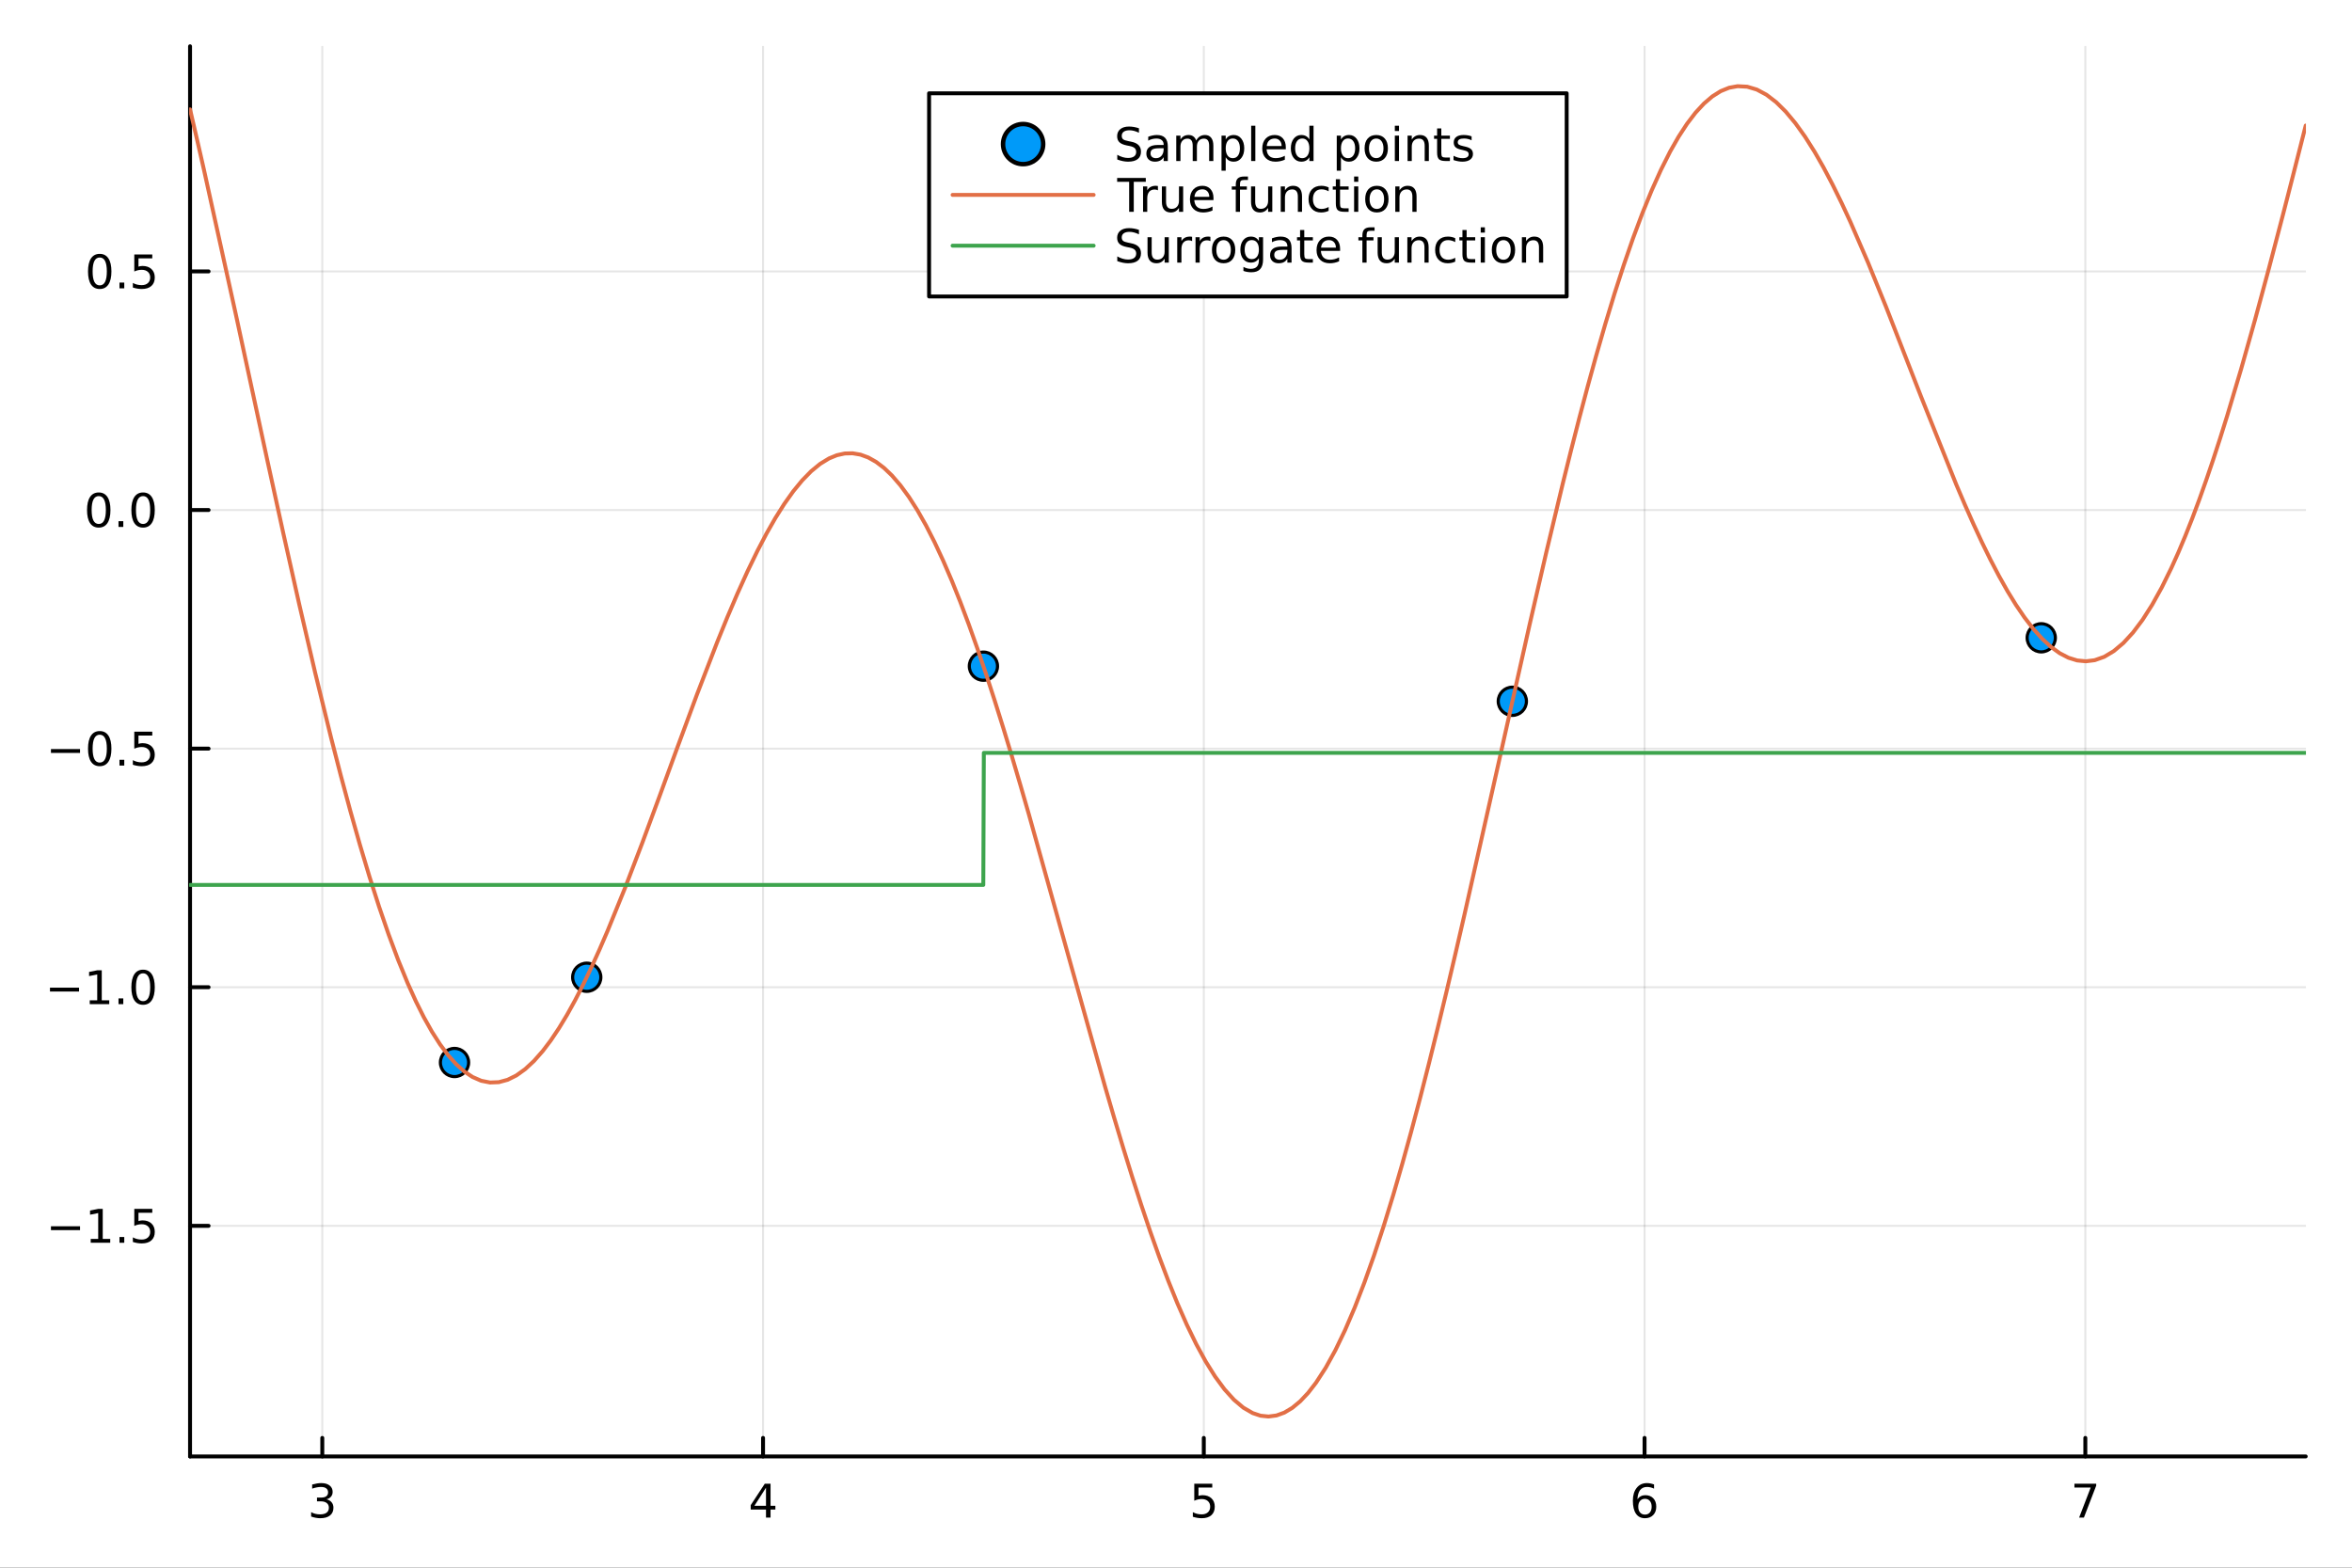 <?xml version="1.0" encoding="utf-8"?>
<svg xmlns="http://www.w3.org/2000/svg" xmlns:xlink="http://www.w3.org/1999/xlink" width="600" height="400" viewBox="0 0 2400 1600">
<rect x="0" y="0" width="2400" height="1600" fill="#333333" stroke="none"/>
<defs>
  <clipPath id="clip880">
    <rect x="0" y="0" width="2400" height="1600"/>
  </clipPath>
</defs>
<path clip-path="url(#clip880)" d="M0 1600 L2400 1600 L2400 0 L0 0  Z" fill="#ffffff" fill-rule="evenodd" fill-opacity="1"/>
<defs>
  <clipPath id="clip881">
    <rect x="480" y="0" width="1681" height="1600"/>
  </clipPath>
</defs>
<path clip-path="url(#clip880)" d="M193.936 1486.45 L2352.76 1486.45 L2352.76 47.244 L193.936 47.244  Z" fill="#ffffff" fill-rule="evenodd" fill-opacity="1"/>
<defs>
  <clipPath id="clip882">
    <rect x="193" y="47" width="2160" height="1440"/>
  </clipPath>
</defs>
<polyline clip-path="url(#clip882)" style="stroke:#000000; stroke-linecap:round; stroke-linejoin:round; stroke-width:2; stroke-opacity:0.1; fill:none" points="328.862,1486.45 328.862,47.244 "/>
<polyline clip-path="url(#clip882)" style="stroke:#000000; stroke-linecap:round; stroke-linejoin:round; stroke-width:2; stroke-opacity:0.1; fill:none" points="778.616,1486.45 778.616,47.244 "/>
<polyline clip-path="url(#clip882)" style="stroke:#000000; stroke-linecap:round; stroke-linejoin:round; stroke-width:2; stroke-opacity:0.1; fill:none" points="1228.37,1486.45 1228.37,47.244 "/>
<polyline clip-path="url(#clip882)" style="stroke:#000000; stroke-linecap:round; stroke-linejoin:round; stroke-width:2; stroke-opacity:0.1; fill:none" points="1678.12,1486.45 1678.12,47.244 "/>
<polyline clip-path="url(#clip882)" style="stroke:#000000; stroke-linecap:round; stroke-linejoin:round; stroke-width:2; stroke-opacity:0.1; fill:none" points="2127.88,1486.45 2127.88,47.244 "/>
<polyline clip-path="url(#clip880)" style="stroke:#000000; stroke-linecap:round; stroke-linejoin:round; stroke-width:4; stroke-opacity:1; fill:none" points="193.936,1486.45 2352.76,1486.45 "/>
<polyline clip-path="url(#clip880)" style="stroke:#000000; stroke-linecap:round; stroke-linejoin:round; stroke-width:4; stroke-opacity:1; fill:none" points="328.862,1486.45 328.862,1467.55 "/>
<polyline clip-path="url(#clip880)" style="stroke:#000000; stroke-linecap:round; stroke-linejoin:round; stroke-width:4; stroke-opacity:1; fill:none" points="778.616,1486.45 778.616,1467.55 "/>
<polyline clip-path="url(#clip880)" style="stroke:#000000; stroke-linecap:round; stroke-linejoin:round; stroke-width:4; stroke-opacity:1; fill:none" points="1228.37,1486.45 1228.37,1467.55 "/>
<polyline clip-path="url(#clip880)" style="stroke:#000000; stroke-linecap:round; stroke-linejoin:round; stroke-width:4; stroke-opacity:1; fill:none" points="1678.12,1486.45 1678.12,1467.55 "/>
<polyline clip-path="url(#clip880)" style="stroke:#000000; stroke-linecap:round; stroke-linejoin:round; stroke-width:4; stroke-opacity:1; fill:none" points="2127.88,1486.45 2127.88,1467.55 "/>
<path clip-path="url(#clip880)" d="M333.11 1530.21 Q336.466 1530.93 338.341 1533.2 Q340.239 1535.47 340.239 1538.8 Q340.239 1543.92 336.721 1546.72 Q333.202 1549.52 326.721 1549.52 Q324.545 1549.52 322.23 1549.08 Q319.939 1548.66 317.485 1547.81 L317.485 1543.29 Q319.429 1544.43 321.744 1545.01 Q324.059 1545.58 326.582 1545.58 Q330.98 1545.58 333.272 1543.85 Q335.587 1542.11 335.587 1538.8 Q335.587 1535.75 333.434 1534.03 Q331.304 1532.3 327.485 1532.3 L323.457 1532.3 L323.457 1528.45 L327.67 1528.45 Q331.119 1528.45 332.948 1527.09 Q334.777 1525.7 334.777 1523.11 Q334.777 1520.45 332.878 1519.03 Q331.003 1517.6 327.485 1517.6 Q325.564 1517.6 323.365 1518.01 Q321.166 1518.43 318.527 1519.31 L318.527 1515.14 Q321.189 1514.4 323.503 1514.03 Q325.841 1513.66 327.902 1513.66 Q333.226 1513.66 336.327 1516.09 Q339.429 1518.5 339.429 1522.62 Q339.429 1525.49 337.786 1527.48 Q336.142 1529.45 333.11 1530.21 Z" fill="#000000" fill-rule="nonzero" fill-opacity="1" /><path clip-path="url(#clip880)" d="M781.626 1518.36 L769.82 1536.81 L781.626 1536.81 L781.626 1518.36 M780.399 1514.29 L786.278 1514.29 L786.278 1536.81 L791.209 1536.81 L791.209 1540.7 L786.278 1540.7 L786.278 1548.85 L781.626 1548.85 L781.626 1540.7 L766.024 1540.7 L766.024 1536.19 L780.399 1514.29 Z" fill="#000000" fill-rule="nonzero" fill-opacity="1" /><path clip-path="url(#clip880)" d="M1218.65 1514.29 L1237 1514.29 L1237 1518.22 L1222.93 1518.22 L1222.93 1526.7 Q1223.95 1526.35 1224.97 1526.19 Q1225.99 1526 1227 1526 Q1232.79 1526 1236.17 1529.17 Q1239.55 1532.34 1239.55 1537.76 Q1239.55 1543.34 1236.08 1546.44 Q1232.61 1549.52 1226.29 1549.52 Q1224.11 1549.52 1221.84 1549.15 Q1219.6 1548.78 1217.19 1548.04 L1217.19 1543.34 Q1219.27 1544.47 1221.5 1545.03 Q1223.72 1545.58 1226.19 1545.58 Q1230.2 1545.58 1232.54 1543.48 Q1234.88 1541.37 1234.88 1537.76 Q1234.88 1534.15 1232.54 1532.04 Q1230.2 1529.94 1226.19 1529.94 Q1224.32 1529.94 1222.44 1530.35 Q1220.59 1530.77 1218.65 1531.65 L1218.65 1514.29 Z" fill="#000000" fill-rule="nonzero" fill-opacity="1" /><path clip-path="url(#clip880)" d="M1678.53 1529.7 Q1675.38 1529.7 1673.53 1531.86 Q1671.7 1534.01 1671.7 1537.76 Q1671.7 1541.49 1673.53 1543.66 Q1675.38 1545.82 1678.53 1545.82 Q1681.68 1545.82 1683.51 1543.66 Q1685.36 1541.49 1685.36 1537.76 Q1685.36 1534.01 1683.51 1531.86 Q1681.68 1529.7 1678.53 1529.7 M1687.81 1515.05 L1687.81 1519.31 Q1686.05 1518.48 1684.25 1518.04 Q1682.46 1517.6 1680.71 1517.6 Q1676.08 1517.6 1673.62 1520.72 Q1671.19 1523.85 1670.84 1530.17 Q1672.21 1528.15 1674.27 1527.09 Q1676.33 1526 1678.81 1526 Q1684.02 1526 1687.03 1529.17 Q1690.06 1532.32 1690.06 1537.76 Q1690.06 1543.08 1686.91 1546.3 Q1683.76 1549.52 1678.53 1549.52 Q1672.53 1549.52 1669.36 1544.94 Q1666.19 1540.33 1666.19 1531.6 Q1666.19 1523.41 1670.08 1518.55 Q1673.97 1513.66 1680.52 1513.66 Q1682.28 1513.66 1684.06 1514.01 Q1685.87 1514.36 1687.81 1515.05 Z" fill="#000000" fill-rule="nonzero" fill-opacity="1" /><path clip-path="url(#clip880)" d="M2116.77 1514.29 L2138.99 1514.29 L2138.99 1516.28 L2126.44 1548.85 L2121.56 1548.85 L2133.36 1518.22 L2116.77 1518.22 L2116.77 1514.29 Z" fill="#000000" fill-rule="nonzero" fill-opacity="1" /><polyline clip-path="url(#clip882)" style="stroke:#000000; stroke-linecap:round; stroke-linejoin:round; stroke-width:2; stroke-opacity:0.1; fill:none" points="193.936,1251.1 2352.76,1251.1 "/>
<polyline clip-path="url(#clip882)" style="stroke:#000000; stroke-linecap:round; stroke-linejoin:round; stroke-width:2; stroke-opacity:0.1; fill:none" points="193.936,1007.57 2352.76,1007.57 "/>
<polyline clip-path="url(#clip882)" style="stroke:#000000; stroke-linecap:round; stroke-linejoin:round; stroke-width:2; stroke-opacity:0.1; fill:none" points="193.936,764.048 2352.76,764.048 "/>
<polyline clip-path="url(#clip882)" style="stroke:#000000; stroke-linecap:round; stroke-linejoin:round; stroke-width:2; stroke-opacity:0.1; fill:none" points="193.936,520.524 2352.76,520.524 "/>
<polyline clip-path="url(#clip882)" style="stroke:#000000; stroke-linecap:round; stroke-linejoin:round; stroke-width:2; stroke-opacity:0.1; fill:none" points="193.936,277.001 2352.76,277.001 "/>
<polyline clip-path="url(#clip880)" style="stroke:#000000; stroke-linecap:round; stroke-linejoin:round; stroke-width:4; stroke-opacity:1; fill:none" points="193.936,1486.45 193.936,47.244 "/>
<polyline clip-path="url(#clip880)" style="stroke:#000000; stroke-linecap:round; stroke-linejoin:round; stroke-width:4; stroke-opacity:1; fill:none" points="193.936,1251.1 212.834,1251.1 "/>
<polyline clip-path="url(#clip880)" style="stroke:#000000; stroke-linecap:round; stroke-linejoin:round; stroke-width:4; stroke-opacity:1; fill:none" points="193.936,1007.57 212.834,1007.57 "/>
<polyline clip-path="url(#clip880)" style="stroke:#000000; stroke-linecap:round; stroke-linejoin:round; stroke-width:4; stroke-opacity:1; fill:none" points="193.936,764.048 212.834,764.048 "/>
<polyline clip-path="url(#clip880)" style="stroke:#000000; stroke-linecap:round; stroke-linejoin:round; stroke-width:4; stroke-opacity:1; fill:none" points="193.936,520.524 212.834,520.524 "/>
<polyline clip-path="url(#clip880)" style="stroke:#000000; stroke-linecap:round; stroke-linejoin:round; stroke-width:4; stroke-opacity:1; fill:none" points="193.936,277.001 212.834,277.001 "/>
<path clip-path="url(#clip880)" d="M51.987 1251.55 L81.663 1251.55 L81.663 1255.48 L51.987 1255.48 L51.987 1251.55 Z" fill="#000000" fill-rule="nonzero" fill-opacity="1" /><path clip-path="url(#clip880)" d="M92.566 1264.44 L100.205 1264.44 L100.205 1238.07 L91.895 1239.74 L91.895 1235.48 L100.159 1233.82 L104.834 1233.82 L104.834 1264.44 L112.473 1264.44 L112.473 1268.38 L92.566 1268.38 L92.566 1264.44 Z" fill="#000000" fill-rule="nonzero" fill-opacity="1" /><path clip-path="url(#clip880)" d="M121.918 1262.5 L126.802 1262.5 L126.802 1268.38 L121.918 1268.38 L121.918 1262.5 Z" fill="#000000" fill-rule="nonzero" fill-opacity="1" /><path clip-path="url(#clip880)" d="M137.033 1233.82 L155.39 1233.82 L155.39 1237.75 L141.316 1237.75 L141.316 1246.22 Q142.334 1245.88 143.353 1245.71 Q144.371 1245.53 145.39 1245.53 Q151.177 1245.53 154.556 1248.7 Q157.936 1251.87 157.936 1257.29 Q157.936 1262.87 154.464 1265.97 Q150.992 1269.05 144.672 1269.05 Q142.496 1269.05 140.228 1268.68 Q137.982 1268.31 135.575 1267.57 L135.575 1262.87 Q137.658 1264 139.881 1264.56 Q142.103 1265.11 144.58 1265.11 Q148.584 1265.11 150.922 1263.01 Q153.26 1260.9 153.26 1257.29 Q153.26 1253.68 150.922 1251.57 Q148.584 1249.46 144.58 1249.46 Q142.705 1249.46 140.83 1249.88 Q138.978 1250.3 137.033 1251.18 L137.033 1233.82 Z" fill="#000000" fill-rule="nonzero" fill-opacity="1" /><path clip-path="url(#clip880)" d="M50.992 1008.02 L80.668 1008.02 L80.668 1011.96 L50.992 1011.96 L50.992 1008.02 Z" fill="#000000" fill-rule="nonzero" fill-opacity="1" /><path clip-path="url(#clip880)" d="M91.571 1020.92 L99.21 1020.92 L99.21 994.551 L90.899 996.218 L90.899 991.958 L99.163 990.292 L103.839 990.292 L103.839 1020.92 L111.478 1020.92 L111.478 1024.85 L91.571 1024.85 L91.571 1020.92 Z" fill="#000000" fill-rule="nonzero" fill-opacity="1" /><path clip-path="url(#clip880)" d="M120.922 1018.97 L125.807 1018.97 L125.807 1024.85 L120.922 1024.85 L120.922 1018.97 Z" fill="#000000" fill-rule="nonzero" fill-opacity="1" /><path clip-path="url(#clip880)" d="M145.992 993.37 Q142.381 993.37 140.552 996.935 Q138.746 1000.48 138.746 1007.61 Q138.746 1014.71 140.552 1018.28 Q142.381 1021.82 145.992 1021.82 Q149.626 1021.82 151.431 1018.28 Q153.26 1014.71 153.26 1007.61 Q153.26 1000.48 151.431 996.935 Q149.626 993.37 145.992 993.37 M145.992 989.667 Q151.802 989.667 154.857 994.273 Q157.936 998.857 157.936 1007.61 Q157.936 1016.33 154.857 1020.94 Q151.802 1025.52 145.992 1025.52 Q140.181 1025.52 137.103 1020.94 Q134.047 1016.33 134.047 1007.61 Q134.047 998.857 137.103 994.273 Q140.181 989.667 145.992 989.667 Z" fill="#000000" fill-rule="nonzero" fill-opacity="1" /><path clip-path="url(#clip880)" d="M51.987 764.5 L81.663 764.5 L81.663 768.435 L51.987 768.435 L51.987 764.5 Z" fill="#000000" fill-rule="nonzero" fill-opacity="1" /><path clip-path="url(#clip880)" d="M101.756 749.847 Q98.145 749.847 96.316 753.412 Q94.51 756.953 94.51 764.083 Q94.51 771.189 96.316 774.754 Q98.145 778.296 101.756 778.296 Q105.39 778.296 107.196 774.754 Q109.024 771.189 109.024 764.083 Q109.024 756.953 107.196 753.412 Q105.39 749.847 101.756 749.847 M101.756 746.143 Q107.566 746.143 110.621 750.75 Q113.7 755.333 113.7 764.083 Q113.7 772.81 110.621 777.416 Q107.566 781.999 101.756 781.999 Q95.946 781.999 92.867 777.416 Q89.811 772.81 89.811 764.083 Q89.811 755.333 92.867 750.75 Q95.946 746.143 101.756 746.143 Z" fill="#000000" fill-rule="nonzero" fill-opacity="1" /><path clip-path="url(#clip880)" d="M121.918 775.449 L126.802 775.449 L126.802 781.328 L121.918 781.328 L121.918 775.449 Z" fill="#000000" fill-rule="nonzero" fill-opacity="1" /><path clip-path="url(#clip880)" d="M137.033 746.768 L155.39 746.768 L155.39 750.703 L141.316 750.703 L141.316 759.175 Q142.334 758.828 143.353 758.666 Q144.371 758.481 145.39 758.481 Q151.177 758.481 154.556 761.652 Q157.936 764.824 157.936 770.24 Q157.936 775.819 154.464 778.921 Q150.992 781.999 144.672 781.999 Q142.496 781.999 140.228 781.629 Q137.982 781.259 135.575 780.518 L135.575 775.819 Q137.658 776.953 139.881 777.509 Q142.103 778.064 144.58 778.064 Q148.584 778.064 150.922 775.958 Q153.26 773.851 153.26 770.24 Q153.26 766.629 150.922 764.523 Q148.584 762.416 144.58 762.416 Q142.705 762.416 140.83 762.833 Q138.978 763.25 137.033 764.129 L137.033 746.768 Z" fill="#000000" fill-rule="nonzero" fill-opacity="1" /><path clip-path="url(#clip880)" d="M100.76 506.323 Q97.149 506.323 95.321 509.888 Q93.515 513.43 93.515 520.559 Q93.515 527.666 95.321 531.23 Q97.149 534.772 100.76 534.772 Q104.395 534.772 106.2 531.23 Q108.029 527.666 108.029 520.559 Q108.029 513.43 106.2 509.888 Q104.395 506.323 100.76 506.323 M100.76 502.619 Q106.571 502.619 109.626 507.226 Q112.705 511.809 112.705 520.559 Q112.705 529.286 109.626 533.892 Q106.571 538.476 100.76 538.476 Q94.95 538.476 91.871 533.892 Q88.816 529.286 88.816 520.559 Q88.816 511.809 91.871 507.226 Q94.95 502.619 100.76 502.619 Z" fill="#000000" fill-rule="nonzero" fill-opacity="1" /><path clip-path="url(#clip880)" d="M120.922 531.925 L125.807 531.925 L125.807 537.804 L120.922 537.804 L120.922 531.925 Z" fill="#000000" fill-rule="nonzero" fill-opacity="1" /><path clip-path="url(#clip880)" d="M145.992 506.323 Q142.381 506.323 140.552 509.888 Q138.746 513.43 138.746 520.559 Q138.746 527.666 140.552 531.23 Q142.381 534.772 145.992 534.772 Q149.626 534.772 151.431 531.23 Q153.26 527.666 153.26 520.559 Q153.26 513.43 151.431 509.888 Q149.626 506.323 145.992 506.323 M145.992 502.619 Q151.802 502.619 154.857 507.226 Q157.936 511.809 157.936 520.559 Q157.936 529.286 154.857 533.892 Q151.802 538.476 145.992 538.476 Q140.181 538.476 137.103 533.892 Q134.047 529.286 134.047 520.559 Q134.047 511.809 137.103 507.226 Q140.181 502.619 145.992 502.619 Z" fill="#000000" fill-rule="nonzero" fill-opacity="1" /><path clip-path="url(#clip880)" d="M101.756 262.8 Q98.145 262.8 96.316 266.364 Q94.51 269.906 94.51 277.036 Q94.51 284.142 96.316 287.707 Q98.145 291.248 101.756 291.248 Q105.39 291.248 107.196 287.707 Q109.024 284.142 109.024 277.036 Q109.024 269.906 107.196 266.364 Q105.39 262.8 101.756 262.8 M101.756 259.096 Q107.566 259.096 110.621 263.702 Q113.7 268.286 113.7 277.036 Q113.7 285.762 110.621 290.369 Q107.566 294.952 101.756 294.952 Q95.946 294.952 92.867 290.369 Q89.811 285.762 89.811 277.036 Q89.811 268.286 92.867 263.702 Q95.946 259.096 101.756 259.096 Z" fill="#000000" fill-rule="nonzero" fill-opacity="1" /><path clip-path="url(#clip880)" d="M121.918 288.401 L126.802 288.401 L126.802 294.281 L121.918 294.281 L121.918 288.401 Z" fill="#000000" fill-rule="nonzero" fill-opacity="1" /><path clip-path="url(#clip880)" d="M137.033 259.721 L155.39 259.721 L155.39 263.656 L141.316 263.656 L141.316 272.128 Q142.334 271.781 143.353 271.619 Q144.371 271.434 145.39 271.434 Q151.177 271.434 154.556 274.605 Q157.936 277.776 157.936 283.193 Q157.936 288.772 154.464 291.873 Q150.992 294.952 144.672 294.952 Q142.496 294.952 140.228 294.582 Q137.982 294.211 135.575 293.471 L135.575 288.772 Q137.658 289.906 139.881 290.461 Q142.103 291.017 144.58 291.017 Q148.584 291.017 150.922 288.91 Q153.26 286.804 153.26 283.193 Q153.26 279.582 150.922 277.475 Q148.584 275.369 144.58 275.369 Q142.705 275.369 140.83 275.786 Q138.978 276.202 137.033 277.082 L137.033 259.721 Z" fill="#000000" fill-rule="nonzero" fill-opacity="1" /><circle clip-path="url(#clip882)" cx="1003.49" cy="679.907" r="14.4" fill="#009af9" fill-rule="evenodd" fill-opacity="1" stroke="#000000" stroke-opacity="1" stroke-width="3.2"/>
<circle clip-path="url(#clip882)" cx="2082.9" cy="650.946" r="14.4" fill="#009af9" fill-rule="evenodd" fill-opacity="1" stroke="#000000" stroke-opacity="1" stroke-width="3.2"/>
<circle clip-path="url(#clip882)" cx="1543.2" cy="715.737" r="14.4" fill="#009af9" fill-rule="evenodd" fill-opacity="1" stroke="#000000" stroke-opacity="1" stroke-width="3.2"/>
<circle clip-path="url(#clip882)" cx="463.788" cy="1084.4" r="14.4" fill="#009af9" fill-rule="evenodd" fill-opacity="1" stroke="#000000" stroke-opacity="1" stroke-width="3.2"/>
<circle clip-path="url(#clip882)" cx="598.715" cy="997.389" r="14.4" fill="#009af9" fill-rule="evenodd" fill-opacity="1" stroke="#000000" stroke-opacity="1" stroke-width="3.2"/>
<polyline clip-path="url(#clip882)" style="stroke:#e26f46; stroke-linecap:round; stroke-linejoin:round; stroke-width:4; stroke-opacity:1; fill:none" points="193.936,111.649 200.964,141.929 207.991,172.74 240.481,320.141 272.971,470.626 289.216,544.856 305.461,617.273 321.706,687.055 337.951,753.419 347.713,791.35 357.476,827.632 367.238,862.127 377.001,894.704 386.763,925.243 396.526,953.634 406.289,979.779 416.051,1003.59 424.305,1021.85 432.559,1038.35 440.813,1053.06 449.068,1065.96 457.322,1077.02 465.576,1086.24 473.83,1093.61 482.084,1099.13 491.05,1103.05 500.016,1104.82 508.983,1104.48 517.949,1102.06 526.915,1097.61 535.882,1091.19 544.848,1082.87 553.814,1072.71 562.08,1061.79 570.346,1049.45 578.612,1035.77 586.879,1020.82 595.145,1004.7 603.411,987.478 611.677,969.258 619.943,950.132 637.667,906.535 655.392,860.245 673.116,812.315 690.84,763.817 711.375,708.334 731.911,655.179 742.178,629.971 752.446,605.929 762.714,583.233 772.981,562.055 782.106,544.639 791.231,528.657 800.355,514.207 809.48,501.382 818.605,490.265 827.73,480.932 836.854,473.448 845.979,467.87 853.98,464.587 861.982,462.833 869.984,462.628 877.985,463.987 885.987,466.919 893.988,471.426 901.99,477.505 909.991,485.146 918.715,495.239 927.439,507.143 936.163,520.822 944.886,536.231 953.61,553.319 962.334,572.027 971.058,592.286 979.782,614.023 988.557,637.299 997.333,661.898 1006.11,687.726 1014.88,714.682 1023.66,742.658 1032.44,771.542 1041.21,801.219 1049.99,831.567 1088.8,970.594 1127.61,1109.03 1136.84,1140.6 1146.07,1171.34 1155.3,1201.1 1164.54,1229.73 1173.77,1257.1 1183,1283.06 1192.23,1307.49 1201.46,1330.27 1211.06,1352.08 1220.66,1371.85 1230.26,1389.48 1239.86,1404.86 1249.46,1417.9 1259.06,1428.52 1268.65,1436.64 1278.25,1442.21 1286.33,1444.9 1294.41,1445.72 1302.49,1444.66 1310.57,1441.72 1318.65,1436.89 1326.74,1430.19 1334.82,1421.61 1342.9,1411.17 1352.76,1395.95 1362.63,1378.05 1372.49,1357.55 1382.36,1334.51 1392.22,1309.04 1402.09,1281.24 1411.95,1251.22 1421.82,1219.12 1430.85,1187.99 1439.89,1155.35 1448.93,1121.3 1457.96,1085.97 1467,1049.5 1476.04,1012.01 1485.08,973.645 1494.11,934.548 1527.5,786.165 1560.88,637.238 1577.79,563.973 1594.7,493.398 1603.16,459.395 1611.61,426.388 1620.07,394.478 1628.52,363.759 1638,330.86 1647.47,299.691 1656.95,270.363 1666.42,242.976 1675.9,217.622 1685.37,194.383 1694.85,173.327 1704.32,154.516 1712.91,139.447 1721.5,126.288 1730.08,115.058 1738.67,105.769 1747.25,98.424 1755.84,93.02 1764.43,89.544 1773.01,87.976 1782.84,88.488 1792.67,91.411 1802.5,96.678 1812.33,104.209 1822.16,113.913 1831.99,125.688 1841.83,139.419 1851.66,154.983 1860.76,170.911 1869.86,188.182 1878.96,206.678 1888.06,226.273 1906.27,268.242 1924.47,313.007 1960.37,405.055 1996.26,494.704 2004.98,515.119 2013.69,534.762 2022.4,553.522 2031.11,571.287 2039.83,587.952 2048.54,603.417 2057.25,617.585 2065.96,630.368 2074.9,641.947 2083.83,651.899 2092.76,660.149 2101.69,666.631 2110.62,671.284 2119.55,674.059 2128.49,674.913 2137.42,673.813 2147.2,670.337 2156.99,664.468 2166.78,656.202 2176.56,645.545 2186.35,632.518 2196.13,617.158 2205.92,599.51 2215.7,579.636 2222.81,563.846 2229.92,546.952 2237.03,528.989 2244.13,509.995 2251.24,490.013 2258.35,469.087 2265.46,447.264 2272.56,424.595 2286.78,376.932 2300.99,326.55 2315.21,273.935 2329.43,219.603 2335.26,196.938 2341.09,174.113 2346.92,151.166 2352.76,128.136 "/>
<polyline clip-path="url(#clip882)" style="stroke:#3da44d; stroke-linecap:round; stroke-linejoin:round; stroke-width:4; stroke-opacity:1; fill:none" points="193.936,903.154 207.991,903.154 337.951,903.154 416.051,903.154 482.084,903.154 553.814,903.154 619.943,903.154 690.84,903.154 772.981,903.154 845.979,903.154 909.991,903.154 927.439,903.154 944.886,903.154 962.334,903.154 979.782,903.154 984.169,903.154 988.557,903.154 992.945,903.154 997.333,903.154 998.43,903.154 999.527,903.154 1000.62,903.154 1001.72,903.154 1002.27,903.154 1002.82,903.154 1003.37,903.154 1003.91,768.374 1004.46,768.374 1005.01,768.374 1005.56,768.374 1006.11,768.374 1008.3,768.374 1010.5,768.374 1012.69,768.374 1014.88,768.374 1023.66,768.374 1032.44,768.374 1041.21,768.374 1049.99,768.374 1088.8,768.374 1127.61,768.374 1164.54,768.374 1201.46,768.374 1278.25,768.374 1342.9,768.374 1421.82,768.374 1494.11,768.374 1560.88,768.374 1628.52,768.374 1704.32,768.374 1773.01,768.374 1851.66,768.374 1924.47,768.374 1996.26,768.374 2065.96,768.374 2137.42,768.374 2215.7,768.374 2329.43,768.374 2352.76,768.374 "/>
<path clip-path="url(#clip880)" d="M948.045 302.578 L1598.65 302.578 L1598.65 95.218 L948.045 95.218  Z" fill="#ffffff" fill-rule="evenodd" fill-opacity="1"/>
<polyline clip-path="url(#clip880)" style="stroke:#000000; stroke-linecap:round; stroke-linejoin:round; stroke-width:4; stroke-opacity:1; fill:none" points="948.045,302.578 1598.65,302.578 1598.65,95.218 948.045,95.218 948.045,302.578 "/>
<circle clip-path="url(#clip880)" cx="1043.99" cy="147.058" r="20.48" fill="#009af9" fill-rule="evenodd" fill-opacity="1" stroke="#000000" stroke-opacity="1" stroke-width="4.551"/>
<path clip-path="url(#clip880)" d="M1162.19 130.912 L1162.19 135.472 Q1159.52 134.199 1157.16 133.574 Q1154.8 132.949 1152.6 132.949 Q1148.78 132.949 1146.7 134.43 Q1144.64 135.912 1144.64 138.643 Q1144.64 140.935 1146 142.115 Q1147.39 143.273 1151.24 143.99 L1154.06 144.569 Q1159.29 145.565 1161.77 148.088 Q1164.27 150.588 1164.27 154.801 Q1164.27 159.824 1160.89 162.416 Q1157.53 165.009 1151.03 165.009 Q1148.57 165.009 1145.8 164.453 Q1143.04 163.898 1140.08 162.81 L1140.08 157.995 Q1142.93 159.592 1145.66 160.402 Q1148.39 161.213 1151.03 161.213 Q1155.03 161.213 1157.21 159.639 Q1159.38 158.064 1159.38 155.148 Q1159.38 152.602 1157.81 151.166 Q1156.26 149.731 1152.69 149.014 L1149.85 148.458 Q1144.62 147.416 1142.28 145.194 Q1139.94 142.972 1139.94 139.014 Q1139.94 134.43 1143.16 131.791 Q1146.4 129.153 1152.07 129.153 Q1154.5 129.153 1157.02 129.592 Q1159.55 130.032 1162.19 130.912 Z" fill="#000000" fill-rule="nonzero" fill-opacity="1" /><path clip-path="url(#clip880)" d="M1183.16 151.305 Q1178 151.305 1176 152.486 Q1174.01 153.666 1174.01 156.514 Q1174.01 158.782 1175.5 160.125 Q1177 161.444 1179.57 161.444 Q1183.11 161.444 1185.24 158.944 Q1187.39 156.421 1187.39 152.254 L1187.39 151.305 L1183.16 151.305 M1191.65 149.546 L1191.65 164.338 L1187.39 164.338 L1187.39 160.402 Q1185.94 162.763 1183.76 163.898 Q1181.58 165.009 1178.44 165.009 Q1174.45 165.009 1172.09 162.787 Q1169.75 160.541 1169.75 156.791 Q1169.75 152.416 1172.67 150.194 Q1175.61 147.972 1181.42 147.972 L1187.39 147.972 L1187.39 147.555 Q1187.39 144.615 1185.45 143.018 Q1183.53 141.398 1180.03 141.398 Q1177.81 141.398 1175.7 141.93 Q1173.6 142.463 1171.65 143.527 L1171.65 139.592 Q1173.99 138.69 1176.19 138.25 Q1178.39 137.787 1180.47 137.787 Q1186.1 137.787 1188.88 140.703 Q1191.65 143.62 1191.65 149.546 Z" fill="#000000" fill-rule="nonzero" fill-opacity="1" /><path clip-path="url(#clip880)" d="M1220.61 143.389 Q1222.21 140.518 1224.43 139.153 Q1226.65 137.787 1229.66 137.787 Q1233.71 137.787 1235.91 140.634 Q1238.11 143.458 1238.11 148.689 L1238.11 164.338 L1233.83 164.338 L1233.83 148.828 Q1233.83 145.102 1232.51 143.296 Q1231.19 141.49 1228.48 141.49 Q1225.17 141.49 1223.25 143.69 Q1221.33 145.889 1221.33 149.685 L1221.33 164.338 L1217.05 164.338 L1217.05 148.828 Q1217.05 145.078 1215.73 143.296 Q1214.41 141.49 1211.65 141.49 Q1208.39 141.49 1206.47 143.713 Q1204.55 145.912 1204.55 149.685 L1204.55 164.338 L1200.26 164.338 L1200.26 138.412 L1204.55 138.412 L1204.55 142.44 Q1206 140.055 1208.04 138.921 Q1210.08 137.787 1212.88 137.787 Q1215.7 137.787 1217.67 139.222 Q1219.66 140.657 1220.61 143.389 Z" fill="#000000" fill-rule="nonzero" fill-opacity="1" /><path clip-path="url(#clip880)" d="M1250.73 160.449 L1250.73 174.199 L1246.44 174.199 L1246.44 138.412 L1250.73 138.412 L1250.73 142.347 Q1252.07 140.032 1254.11 138.921 Q1256.17 137.787 1259.01 137.787 Q1263.74 137.787 1266.68 141.537 Q1269.64 145.287 1269.64 151.398 Q1269.64 157.509 1266.68 161.259 Q1263.74 165.009 1259.01 165.009 Q1256.17 165.009 1254.11 163.898 Q1252.07 162.763 1250.73 160.449 M1265.22 151.398 Q1265.22 146.699 1263.27 144.037 Q1261.35 141.352 1257.97 141.352 Q1254.59 141.352 1252.65 144.037 Q1250.73 146.699 1250.73 151.398 Q1250.73 156.097 1252.65 158.782 Q1254.59 161.444 1257.97 161.444 Q1261.35 161.444 1263.27 158.782 Q1265.22 156.097 1265.22 151.398 Z" fill="#000000" fill-rule="nonzero" fill-opacity="1" /><path clip-path="url(#clip880)" d="M1276.7 128.319 L1280.96 128.319 L1280.96 164.338 L1276.7 164.338 L1276.7 128.319 Z" fill="#000000" fill-rule="nonzero" fill-opacity="1" /><path clip-path="url(#clip880)" d="M1312.05 150.31 L1312.05 152.393 L1292.46 152.393 Q1292.74 156.791 1295.1 159.106 Q1297.49 161.398 1301.72 161.398 Q1304.18 161.398 1306.47 160.796 Q1308.78 160.194 1311.05 158.99 L1311.05 163.018 Q1308.76 163.99 1306.35 164.5 Q1303.94 165.009 1301.47 165.009 Q1295.26 165.009 1291.63 161.398 Q1288.02 157.787 1288.02 151.629 Q1288.02 145.264 1291.44 141.537 Q1294.89 137.787 1300.73 137.787 Q1305.96 137.787 1308.99 141.166 Q1312.05 144.523 1312.05 150.31 M1307.79 149.06 Q1307.74 145.565 1305.82 143.481 Q1303.92 141.398 1300.77 141.398 Q1297.21 141.398 1295.06 143.412 Q1292.93 145.426 1292.6 149.083 L1307.79 149.06 Z" fill="#000000" fill-rule="nonzero" fill-opacity="1" /><path clip-path="url(#clip880)" d="M1336.1 142.347 L1336.1 128.319 L1340.36 128.319 L1340.36 164.338 L1336.1 164.338 L1336.1 160.449 Q1334.75 162.763 1332.69 163.898 Q1330.66 165.009 1327.79 165.009 Q1323.09 165.009 1320.12 161.259 Q1317.18 157.509 1317.18 151.398 Q1317.18 145.287 1320.12 141.537 Q1323.09 137.787 1327.79 137.787 Q1330.66 137.787 1332.69 138.921 Q1334.75 140.032 1336.1 142.347 M1321.58 151.398 Q1321.58 156.097 1323.5 158.782 Q1325.45 161.444 1328.83 161.444 Q1332.21 161.444 1334.15 158.782 Q1336.1 156.097 1336.1 151.398 Q1336.1 146.699 1334.15 144.037 Q1332.21 141.352 1328.83 141.352 Q1325.45 141.352 1323.5 144.037 Q1321.58 146.699 1321.58 151.398 Z" fill="#000000" fill-rule="nonzero" fill-opacity="1" /><path clip-path="url(#clip880)" d="M1368.32 160.449 L1368.32 174.199 L1364.04 174.199 L1364.04 138.412 L1368.32 138.412 L1368.32 142.347 Q1369.66 140.032 1371.7 138.921 Q1373.76 137.787 1376.61 137.787 Q1381.33 137.787 1384.27 141.537 Q1387.23 145.287 1387.23 151.398 Q1387.23 157.509 1384.27 161.259 Q1381.33 165.009 1376.61 165.009 Q1373.76 165.009 1371.7 163.898 Q1369.66 162.763 1368.32 160.449 M1382.81 151.398 Q1382.81 146.699 1380.86 144.037 Q1378.94 141.352 1375.56 141.352 Q1372.18 141.352 1370.24 144.037 Q1368.32 146.699 1368.32 151.398 Q1368.32 156.097 1370.24 158.782 Q1372.18 161.444 1375.56 161.444 Q1378.94 161.444 1380.86 158.782 Q1382.81 156.097 1382.81 151.398 Z" fill="#000000" fill-rule="nonzero" fill-opacity="1" /><path clip-path="url(#clip880)" d="M1404.34 141.398 Q1400.91 141.398 1398.92 144.083 Q1396.93 146.745 1396.93 151.398 Q1396.93 156.051 1398.9 158.736 Q1400.89 161.398 1404.34 161.398 Q1407.74 161.398 1409.73 158.713 Q1411.72 156.027 1411.72 151.398 Q1411.72 146.791 1409.73 144.106 Q1407.74 141.398 1404.34 141.398 M1404.34 137.787 Q1409.89 137.787 1413.06 141.398 Q1416.23 145.009 1416.23 151.398 Q1416.23 157.764 1413.06 161.398 Q1409.89 165.009 1404.34 165.009 Q1398.76 165.009 1395.59 161.398 Q1392.44 157.764 1392.44 151.398 Q1392.44 145.009 1395.59 141.398 Q1398.76 137.787 1404.34 137.787 Z" fill="#000000" fill-rule="nonzero" fill-opacity="1" /><path clip-path="url(#clip880)" d="M1423.3 138.412 L1427.55 138.412 L1427.55 164.338 L1423.3 164.338 L1423.3 138.412 M1423.3 128.319 L1427.55 128.319 L1427.55 133.713 L1423.3 133.713 L1423.3 128.319 Z" fill="#000000" fill-rule="nonzero" fill-opacity="1" /><path clip-path="url(#clip880)" d="M1458.02 148.689 L1458.02 164.338 L1453.76 164.338 L1453.76 148.828 Q1453.76 145.148 1452.32 143.319 Q1450.89 141.49 1448.02 141.49 Q1444.57 141.49 1442.58 143.69 Q1440.59 145.889 1440.59 149.685 L1440.59 164.338 L1436.3 164.338 L1436.3 138.412 L1440.59 138.412 L1440.59 142.44 Q1442.11 140.102 1444.17 138.944 Q1446.26 137.787 1448.97 137.787 Q1453.43 137.787 1455.73 140.565 Q1458.02 143.319 1458.02 148.689 Z" fill="#000000" fill-rule="nonzero" fill-opacity="1" /><path clip-path="url(#clip880)" d="M1470.73 131.051 L1470.73 138.412 L1479.5 138.412 L1479.5 141.722 L1470.73 141.722 L1470.73 155.796 Q1470.73 158.967 1471.58 159.87 Q1472.46 160.773 1475.12 160.773 L1479.5 160.773 L1479.5 164.338 L1475.12 164.338 Q1470.19 164.338 1468.32 162.509 Q1466.44 160.657 1466.44 155.796 L1466.44 141.722 L1463.32 141.722 L1463.32 138.412 L1466.44 138.412 L1466.44 131.051 L1470.73 131.051 Z" fill="#000000" fill-rule="nonzero" fill-opacity="1" /><path clip-path="url(#clip880)" d="M1501.63 139.176 L1501.63 143.203 Q1499.82 142.277 1497.88 141.815 Q1495.93 141.352 1493.85 141.352 Q1490.68 141.352 1489.08 142.324 Q1487.51 143.296 1487.51 145.24 Q1487.51 146.722 1488.64 147.578 Q1489.78 148.412 1493.2 149.176 L1494.66 149.5 Q1499.2 150.472 1501.1 152.254 Q1503.02 154.014 1503.02 157.185 Q1503.02 160.796 1500.15 162.902 Q1497.3 165.009 1492.3 165.009 Q1490.22 165.009 1487.95 164.592 Q1485.7 164.199 1483.2 163.388 L1483.2 158.99 Q1485.56 160.217 1487.85 160.842 Q1490.15 161.444 1492.39 161.444 Q1495.4 161.444 1497.02 160.426 Q1498.64 159.384 1498.64 157.509 Q1498.64 155.773 1497.46 154.847 Q1496.3 153.921 1492.35 153.064 L1490.86 152.717 Q1486.91 151.884 1485.15 150.171 Q1483.39 148.435 1483.39 145.426 Q1483.39 141.768 1485.98 139.778 Q1488.57 137.787 1493.34 137.787 Q1495.7 137.787 1497.79 138.134 Q1499.87 138.481 1501.63 139.176 Z" fill="#000000" fill-rule="nonzero" fill-opacity="1" /><polyline clip-path="url(#clip880)" style="stroke:#e26f46; stroke-linecap:round; stroke-linejoin:round; stroke-width:4; stroke-opacity:1; fill:none" points="972.032,198.898 1115.95,198.898 "/>
<path clip-path="url(#clip880)" d="M1139.94 181.618 L1169.18 181.618 L1169.18 185.553 L1156.91 185.553 L1156.91 216.178 L1152.21 216.178 L1152.21 185.553 L1139.94 185.553 L1139.94 181.618 Z" fill="#000000" fill-rule="nonzero" fill-opacity="1" /><path clip-path="url(#clip880)" d="M1181.56 194.233 Q1180.84 193.817 1179.99 193.631 Q1179.15 193.423 1178.13 193.423 Q1174.52 193.423 1172.58 195.784 Q1170.66 198.122 1170.66 202.52 L1170.66 216.178 L1166.38 216.178 L1166.38 190.252 L1170.66 190.252 L1170.66 194.28 Q1172 191.918 1174.15 190.784 Q1176.31 189.627 1179.38 189.627 Q1179.82 189.627 1180.36 189.696 Q1180.89 189.743 1181.54 189.858 L1181.56 194.233 Z" fill="#000000" fill-rule="nonzero" fill-opacity="1" /><path clip-path="url(#clip880)" d="M1185.59 205.946 L1185.59 190.252 L1189.85 190.252 L1189.85 205.784 Q1189.85 209.465 1191.28 211.316 Q1192.72 213.145 1195.59 213.145 Q1199.04 213.145 1201.03 210.946 Q1203.04 208.747 1203.04 204.951 L1203.04 190.252 L1207.3 190.252 L1207.3 216.178 L1203.04 216.178 L1203.04 212.196 Q1201.49 214.557 1199.43 215.715 Q1197.39 216.849 1194.69 216.849 Q1190.22 216.849 1187.9 214.071 Q1185.59 211.293 1185.59 205.946 M1196.31 189.627 L1196.31 189.627 Z" fill="#000000" fill-rule="nonzero" fill-opacity="1" /><path clip-path="url(#clip880)" d="M1238.25 202.15 L1238.25 204.233 L1218.67 204.233 Q1218.94 208.631 1221.31 210.946 Q1223.69 213.238 1227.93 213.238 Q1230.38 213.238 1232.67 212.636 Q1234.99 212.034 1237.25 210.83 L1237.25 214.858 Q1234.96 215.83 1232.56 216.34 Q1230.15 216.849 1227.67 216.849 Q1221.47 216.849 1217.83 213.238 Q1214.22 209.627 1214.22 203.469 Q1214.22 197.104 1217.65 193.377 Q1221.1 189.627 1226.93 189.627 Q1232.16 189.627 1235.19 193.006 Q1238.25 196.363 1238.25 202.15 M1233.99 200.9 Q1233.94 197.405 1232.02 195.321 Q1230.12 193.238 1226.98 193.238 Q1223.41 193.238 1221.26 195.252 Q1219.13 197.266 1218.81 200.923 L1233.99 200.9 Z" fill="#000000" fill-rule="nonzero" fill-opacity="1" /><path clip-path="url(#clip880)" d="M1273.43 180.159 L1273.43 183.701 L1269.36 183.701 Q1267.07 183.701 1266.17 184.627 Q1265.29 185.553 1265.29 187.96 L1265.29 190.252 L1272.3 190.252 L1272.3 193.562 L1265.29 193.562 L1265.29 216.178 L1261 216.178 L1261 193.562 L1256.93 193.562 L1256.93 190.252 L1261 190.252 L1261 188.446 Q1261 184.118 1263.02 182.15 Q1265.03 180.159 1269.41 180.159 L1273.43 180.159 Z" fill="#000000" fill-rule="nonzero" fill-opacity="1" /><path clip-path="url(#clip880)" d="M1276.56 205.946 L1276.56 190.252 L1280.82 190.252 L1280.82 205.784 Q1280.82 209.465 1282.25 211.316 Q1283.69 213.145 1286.56 213.145 Q1290.01 213.145 1292 210.946 Q1294.01 208.747 1294.01 204.951 L1294.01 190.252 L1298.27 190.252 L1298.27 216.178 L1294.01 216.178 L1294.01 212.196 Q1292.46 214.557 1290.4 215.715 Q1288.37 216.849 1285.66 216.849 Q1281.19 216.849 1278.87 214.071 Q1276.56 211.293 1276.56 205.946 M1287.28 189.627 L1287.28 189.627 Z" fill="#000000" fill-rule="nonzero" fill-opacity="1" /><path clip-path="url(#clip880)" d="M1328.6 200.529 L1328.6 216.178 L1324.34 216.178 L1324.34 200.668 Q1324.34 196.988 1322.9 195.159 Q1321.47 193.33 1318.6 193.33 Q1315.15 193.33 1313.16 195.53 Q1311.17 197.729 1311.17 201.525 L1311.17 216.178 L1306.88 216.178 L1306.88 190.252 L1311.17 190.252 L1311.17 194.28 Q1312.69 191.942 1314.75 190.784 Q1316.84 189.627 1319.55 189.627 Q1324.01 189.627 1326.3 192.405 Q1328.6 195.159 1328.6 200.529 Z" fill="#000000" fill-rule="nonzero" fill-opacity="1" /><path clip-path="url(#clip880)" d="M1355.75 191.247 L1355.75 195.229 Q1353.94 194.233 1352.11 193.747 Q1350.31 193.238 1348.46 193.238 Q1344.31 193.238 1342.02 195.877 Q1339.73 198.492 1339.73 203.238 Q1339.73 207.983 1342.02 210.622 Q1344.31 213.238 1348.46 213.238 Q1350.31 213.238 1352.11 212.752 Q1353.94 212.242 1355.75 211.247 L1355.75 215.182 Q1353.97 216.016 1352.05 216.432 Q1350.15 216.849 1347.99 216.849 Q1342.14 216.849 1338.69 213.168 Q1335.24 209.488 1335.24 203.238 Q1335.24 196.895 1338.71 193.261 Q1342.21 189.627 1348.27 189.627 Q1350.24 189.627 1352.11 190.043 Q1353.99 190.437 1355.75 191.247 Z" fill="#000000" fill-rule="nonzero" fill-opacity="1" /><path clip-path="url(#clip880)" d="M1367.37 182.891 L1367.37 190.252 L1376.14 190.252 L1376.14 193.562 L1367.37 193.562 L1367.37 207.636 Q1367.37 210.807 1368.23 211.71 Q1369.11 212.613 1371.77 212.613 L1376.14 212.613 L1376.14 216.178 L1371.77 216.178 Q1366.84 216.178 1364.96 214.349 Q1363.09 212.497 1363.09 207.636 L1363.09 193.562 L1359.96 193.562 L1359.96 190.252 L1363.09 190.252 L1363.09 182.891 L1367.37 182.891 Z" fill="#000000" fill-rule="nonzero" fill-opacity="1" /><path clip-path="url(#clip880)" d="M1381.74 190.252 L1386 190.252 L1386 216.178 L1381.74 216.178 L1381.74 190.252 M1381.74 180.159 L1386 180.159 L1386 185.553 L1381.74 185.553 L1381.74 180.159 Z" fill="#000000" fill-rule="nonzero" fill-opacity="1" /><path clip-path="url(#clip880)" d="M1404.96 193.238 Q1401.54 193.238 1399.55 195.923 Q1397.55 198.585 1397.55 203.238 Q1397.55 207.891 1399.52 210.576 Q1401.51 213.238 1404.96 213.238 Q1408.36 213.238 1410.36 210.553 Q1412.35 207.867 1412.35 203.238 Q1412.35 198.631 1410.36 195.946 Q1408.36 193.238 1404.96 193.238 M1404.96 189.627 Q1410.52 189.627 1413.69 193.238 Q1416.86 196.849 1416.86 203.238 Q1416.86 209.604 1413.69 213.238 Q1410.52 216.849 1404.96 216.849 Q1399.38 216.849 1396.21 213.238 Q1393.06 209.604 1393.06 203.238 Q1393.06 196.849 1396.21 193.238 Q1399.38 189.627 1404.96 189.627 Z" fill="#000000" fill-rule="nonzero" fill-opacity="1" /><path clip-path="url(#clip880)" d="M1445.47 200.529 L1445.47 216.178 L1441.21 216.178 L1441.21 200.668 Q1441.21 196.988 1439.78 195.159 Q1438.34 193.33 1435.47 193.33 Q1432.02 193.33 1430.03 195.53 Q1428.04 197.729 1428.04 201.525 L1428.04 216.178 L1423.76 216.178 L1423.76 190.252 L1428.04 190.252 L1428.04 194.28 Q1429.57 191.942 1431.63 190.784 Q1433.71 189.627 1436.42 189.627 Q1440.89 189.627 1443.18 192.405 Q1445.47 195.159 1445.47 200.529 Z" fill="#000000" fill-rule="nonzero" fill-opacity="1" /><polyline clip-path="url(#clip880)" style="stroke:#3da44d; stroke-linecap:round; stroke-linejoin:round; stroke-width:4; stroke-opacity:1; fill:none" points="972.032,250.738 1115.95,250.738 "/>
<path clip-path="url(#clip880)" d="M1162.19 234.592 L1162.19 239.152 Q1159.52 237.879 1157.16 237.254 Q1154.8 236.629 1152.6 236.629 Q1148.78 236.629 1146.7 238.11 Q1144.64 239.592 1144.64 242.323 Q1144.64 244.615 1146 245.795 Q1147.39 246.953 1151.24 247.67 L1154.06 248.249 Q1159.29 249.245 1161.77 251.768 Q1164.27 254.268 1164.27 258.481 Q1164.27 263.504 1160.89 266.096 Q1157.53 268.689 1151.03 268.689 Q1148.57 268.689 1145.8 268.133 Q1143.04 267.578 1140.08 266.49 L1140.08 261.675 Q1142.93 263.272 1145.66 264.082 Q1148.39 264.893 1151.03 264.893 Q1155.03 264.893 1157.21 263.319 Q1159.38 261.744 1159.38 258.828 Q1159.38 256.282 1157.81 254.846 Q1156.26 253.411 1152.69 252.694 L1149.85 252.138 Q1144.62 251.096 1142.28 248.874 Q1139.94 246.652 1139.94 242.694 Q1139.94 238.11 1143.16 235.471 Q1146.4 232.833 1152.07 232.833 Q1154.5 232.833 1157.02 233.272 Q1159.55 233.712 1162.19 234.592 Z" fill="#000000" fill-rule="nonzero" fill-opacity="1" /><path clip-path="url(#clip880)" d="M1170.94 257.786 L1170.94 242.092 L1175.19 242.092 L1175.19 257.624 Q1175.19 261.305 1176.63 263.156 Q1178.06 264.985 1180.94 264.985 Q1184.38 264.985 1186.38 262.786 Q1188.39 260.587 1188.39 256.791 L1188.39 242.092 L1192.65 242.092 L1192.65 268.018 L1188.39 268.018 L1188.39 264.036 Q1186.84 266.397 1184.78 267.555 Q1182.74 268.689 1180.03 268.689 Q1175.56 268.689 1173.25 265.911 Q1170.94 263.133 1170.94 257.786 M1181.65 241.467 L1181.65 241.467 Z" fill="#000000" fill-rule="nonzero" fill-opacity="1" /><path clip-path="url(#clip880)" d="M1216.44 246.073 Q1215.73 245.657 1214.87 245.471 Q1214.04 245.263 1213.02 245.263 Q1209.41 245.263 1207.46 247.624 Q1205.54 249.962 1205.54 254.36 L1205.54 268.018 L1201.26 268.018 L1201.26 242.092 L1205.54 242.092 L1205.54 246.12 Q1206.88 243.758 1209.04 242.624 Q1211.19 241.467 1214.27 241.467 Q1214.71 241.467 1215.24 241.536 Q1215.77 241.583 1216.42 241.698 L1216.44 246.073 Z" fill="#000000" fill-rule="nonzero" fill-opacity="1" /><path clip-path="url(#clip880)" d="M1235.1 246.073 Q1234.38 245.657 1233.53 245.471 Q1232.69 245.263 1231.68 245.263 Q1228.06 245.263 1226.12 247.624 Q1224.2 249.962 1224.2 254.36 L1224.2 268.018 L1219.92 268.018 L1219.92 242.092 L1224.2 242.092 L1224.2 246.12 Q1225.54 243.758 1227.69 242.624 Q1229.85 241.467 1232.93 241.467 Q1233.37 241.467 1233.9 241.536 Q1234.43 241.583 1235.08 241.698 L1235.1 246.073 Z" fill="#000000" fill-rule="nonzero" fill-opacity="1" /><path clip-path="url(#clip880)" d="M1248.57 245.078 Q1245.15 245.078 1243.16 247.763 Q1241.17 250.425 1241.17 255.078 Q1241.17 259.731 1243.13 262.416 Q1245.12 265.078 1248.57 265.078 Q1251.98 265.078 1253.97 262.393 Q1255.96 259.707 1255.96 255.078 Q1255.96 250.471 1253.97 247.786 Q1251.98 245.078 1248.57 245.078 M1248.57 241.467 Q1254.13 241.467 1257.3 245.078 Q1260.47 248.689 1260.47 255.078 Q1260.47 261.444 1257.3 265.078 Q1254.13 268.689 1248.57 268.689 Q1243 268.689 1239.82 265.078 Q1236.68 261.444 1236.68 255.078 Q1236.68 248.689 1239.82 245.078 Q1243 241.467 1248.57 241.467 Z" fill="#000000" fill-rule="nonzero" fill-opacity="1" /><path clip-path="url(#clip880)" d="M1284.59 254.754 Q1284.59 250.124 1282.67 247.578 Q1280.77 245.032 1277.32 245.032 Q1273.9 245.032 1271.98 247.578 Q1270.08 250.124 1270.08 254.754 Q1270.08 259.36 1271.98 261.906 Q1273.9 264.453 1277.32 264.453 Q1280.77 264.453 1282.67 261.906 Q1284.59 259.36 1284.59 254.754 M1288.85 264.8 Q1288.85 271.42 1285.91 274.638 Q1282.97 277.879 1276.91 277.879 Q1274.66 277.879 1272.67 277.531 Q1270.68 277.207 1268.81 276.513 L1268.81 272.369 Q1270.68 273.388 1272.51 273.874 Q1274.34 274.36 1276.24 274.36 Q1280.43 274.36 1282.51 272.161 Q1284.59 269.985 1284.59 265.564 L1284.59 263.457 Q1283.27 265.749 1281.21 266.883 Q1279.15 268.018 1276.28 268.018 Q1271.51 268.018 1268.6 264.383 Q1265.68 260.749 1265.68 254.754 Q1265.68 248.735 1268.6 245.101 Q1271.51 241.467 1276.28 241.467 Q1279.15 241.467 1281.21 242.601 Q1283.27 243.735 1284.59 246.027 L1284.59 242.092 L1288.85 242.092 L1288.85 264.8 Z" fill="#000000" fill-rule="nonzero" fill-opacity="1" /><path clip-path="url(#clip880)" d="M1309.41 254.985 Q1304.24 254.985 1302.25 256.166 Q1300.26 257.346 1300.26 260.194 Q1300.26 262.462 1301.74 263.805 Q1303.25 265.124 1305.82 265.124 Q1309.36 265.124 1311.49 262.624 Q1313.64 260.101 1313.64 255.934 L1313.64 254.985 L1309.41 254.985 M1317.9 253.226 L1317.9 268.018 L1313.64 268.018 L1313.64 264.082 Q1312.18 266.443 1310.01 267.578 Q1307.83 268.689 1304.68 268.689 Q1300.7 268.689 1298.34 266.467 Q1296 264.221 1296 260.471 Q1296 256.096 1298.92 253.874 Q1301.86 251.652 1307.67 251.652 L1313.64 251.652 L1313.64 251.235 Q1313.64 248.295 1311.7 246.698 Q1309.78 245.078 1306.28 245.078 Q1304.06 245.078 1301.95 245.61 Q1299.85 246.143 1297.9 247.207 L1297.9 243.272 Q1300.24 242.37 1302.44 241.93 Q1304.64 241.467 1306.72 241.467 Q1312.35 241.467 1315.12 244.383 Q1317.9 247.3 1317.9 253.226 Z" fill="#000000" fill-rule="nonzero" fill-opacity="1" /><path clip-path="url(#clip880)" d="M1330.89 234.731 L1330.89 242.092 L1339.66 242.092 L1339.66 245.402 L1330.89 245.402 L1330.89 259.476 Q1330.89 262.647 1331.74 263.55 Q1332.62 264.453 1335.29 264.453 L1339.66 264.453 L1339.66 268.018 L1335.29 268.018 Q1330.36 268.018 1328.48 266.189 Q1326.61 264.337 1326.61 259.476 L1326.61 245.402 L1323.48 245.402 L1323.48 242.092 L1326.61 242.092 L1326.61 234.731 L1330.89 234.731 Z" fill="#000000" fill-rule="nonzero" fill-opacity="1" /><path clip-path="url(#clip880)" d="M1367.44 253.99 L1367.44 256.073 L1347.86 256.073 Q1348.13 260.471 1350.49 262.786 Q1352.88 265.078 1357.11 265.078 Q1359.57 265.078 1361.86 264.476 Q1364.18 263.874 1366.44 262.67 L1366.44 266.698 Q1364.15 267.67 1361.74 268.18 Q1359.34 268.689 1356.86 268.689 Q1350.66 268.689 1347.02 265.078 Q1343.41 261.467 1343.41 255.309 Q1343.41 248.944 1346.84 245.217 Q1350.29 241.467 1356.12 241.467 Q1361.35 241.467 1364.38 244.846 Q1367.44 248.203 1367.44 253.99 M1363.18 252.74 Q1363.13 249.245 1361.21 247.161 Q1359.31 245.078 1356.17 245.078 Q1352.6 245.078 1350.45 247.092 Q1348.32 249.106 1347.99 252.763 L1363.18 252.74 Z" fill="#000000" fill-rule="nonzero" fill-opacity="1" /><path clip-path="url(#clip880)" d="M1402.62 231.999 L1402.62 235.541 L1398.55 235.541 Q1396.26 235.541 1395.36 236.467 Q1394.48 237.393 1394.48 239.8 L1394.48 242.092 L1401.49 242.092 L1401.49 245.402 L1394.48 245.402 L1394.48 268.018 L1390.19 268.018 L1390.19 245.402 L1386.12 245.402 L1386.12 242.092 L1390.19 242.092 L1390.19 240.286 Q1390.19 235.958 1392.21 233.99 Q1394.22 231.999 1398.6 231.999 L1402.62 231.999 Z" fill="#000000" fill-rule="nonzero" fill-opacity="1" /><path clip-path="url(#clip880)" d="M1405.75 257.786 L1405.75 242.092 L1410.01 242.092 L1410.01 257.624 Q1410.01 261.305 1411.44 263.156 Q1412.88 264.985 1415.75 264.985 Q1419.2 264.985 1421.19 262.786 Q1423.2 260.587 1423.2 256.791 L1423.2 242.092 L1427.46 242.092 L1427.46 268.018 L1423.2 268.018 L1423.2 264.036 Q1421.65 266.397 1419.59 267.555 Q1417.55 268.689 1414.85 268.689 Q1410.38 268.689 1408.06 265.911 Q1405.75 263.133 1405.75 257.786 M1416.47 241.467 L1416.47 241.467 Z" fill="#000000" fill-rule="nonzero" fill-opacity="1" /><path clip-path="url(#clip880)" d="M1457.79 252.369 L1457.79 268.018 L1453.53 268.018 L1453.53 252.508 Q1453.53 248.828 1452.09 246.999 Q1450.66 245.17 1447.79 245.17 Q1444.34 245.17 1442.35 247.37 Q1440.36 249.569 1440.36 253.365 L1440.36 268.018 L1436.07 268.018 L1436.07 242.092 L1440.36 242.092 L1440.36 246.12 Q1441.88 243.782 1443.94 242.624 Q1446.03 241.467 1448.73 241.467 Q1453.2 241.467 1455.49 244.245 Q1457.79 246.999 1457.79 252.369 Z" fill="#000000" fill-rule="nonzero" fill-opacity="1" /><path clip-path="url(#clip880)" d="M1484.94 243.087 L1484.94 247.069 Q1483.13 246.073 1481.3 245.587 Q1479.5 245.078 1477.65 245.078 Q1473.5 245.078 1471.21 247.717 Q1468.92 250.332 1468.92 255.078 Q1468.92 259.823 1471.21 262.462 Q1473.5 265.078 1477.65 265.078 Q1479.5 265.078 1481.3 264.592 Q1483.13 264.082 1484.94 263.087 L1484.94 267.022 Q1483.16 267.856 1481.23 268.272 Q1479.34 268.689 1477.18 268.689 Q1471.33 268.689 1467.88 265.008 Q1464.43 261.328 1464.43 255.078 Q1464.43 248.735 1467.9 245.101 Q1471.4 241.467 1477.46 241.467 Q1479.43 241.467 1481.3 241.883 Q1483.18 242.277 1484.94 243.087 Z" fill="#000000" fill-rule="nonzero" fill-opacity="1" /><path clip-path="url(#clip880)" d="M1496.56 234.731 L1496.56 242.092 L1505.33 242.092 L1505.33 245.402 L1496.56 245.402 L1496.56 259.476 Q1496.56 262.647 1497.42 263.55 Q1498.29 264.453 1500.96 264.453 L1505.33 264.453 L1505.33 268.018 L1500.96 268.018 Q1496.03 268.018 1494.15 266.189 Q1492.28 264.337 1492.28 259.476 L1492.28 245.402 L1489.15 245.402 L1489.15 242.092 L1492.28 242.092 L1492.28 234.731 L1496.56 234.731 Z" fill="#000000" fill-rule="nonzero" fill-opacity="1" /><path clip-path="url(#clip880)" d="M1510.93 242.092 L1515.19 242.092 L1515.19 268.018 L1510.93 268.018 L1510.93 242.092 M1510.93 231.999 L1515.19 231.999 L1515.19 237.393 L1510.93 237.393 L1510.93 231.999 Z" fill="#000000" fill-rule="nonzero" fill-opacity="1" /><path clip-path="url(#clip880)" d="M1534.15 245.078 Q1530.73 245.078 1528.73 247.763 Q1526.74 250.425 1526.74 255.078 Q1526.74 259.731 1528.71 262.416 Q1530.7 265.078 1534.15 265.078 Q1537.55 265.078 1539.54 262.393 Q1541.54 259.707 1541.54 255.078 Q1541.54 250.471 1539.54 247.786 Q1537.55 245.078 1534.15 245.078 M1534.15 241.467 Q1539.71 241.467 1542.88 245.078 Q1546.05 248.689 1546.05 255.078 Q1546.05 261.444 1542.88 265.078 Q1539.71 268.689 1534.15 268.689 Q1528.57 268.689 1525.4 265.078 Q1522.25 261.444 1522.25 255.078 Q1522.25 248.689 1525.4 245.078 Q1528.57 241.467 1534.15 241.467 Z" fill="#000000" fill-rule="nonzero" fill-opacity="1" /><path clip-path="url(#clip880)" d="M1574.66 252.369 L1574.66 268.018 L1570.4 268.018 L1570.4 252.508 Q1570.4 248.828 1568.97 246.999 Q1567.53 245.17 1564.66 245.17 Q1561.21 245.17 1559.22 247.37 Q1557.23 249.569 1557.23 253.365 L1557.23 268.018 L1552.95 268.018 L1552.95 242.092 L1557.23 242.092 L1557.23 246.12 Q1558.76 243.782 1560.82 242.624 Q1562.9 241.467 1565.61 241.467 Q1570.08 241.467 1572.37 244.245 Q1574.66 246.999 1574.66 252.369 Z" fill="#000000" fill-rule="nonzero" fill-opacity="1" /></svg>

